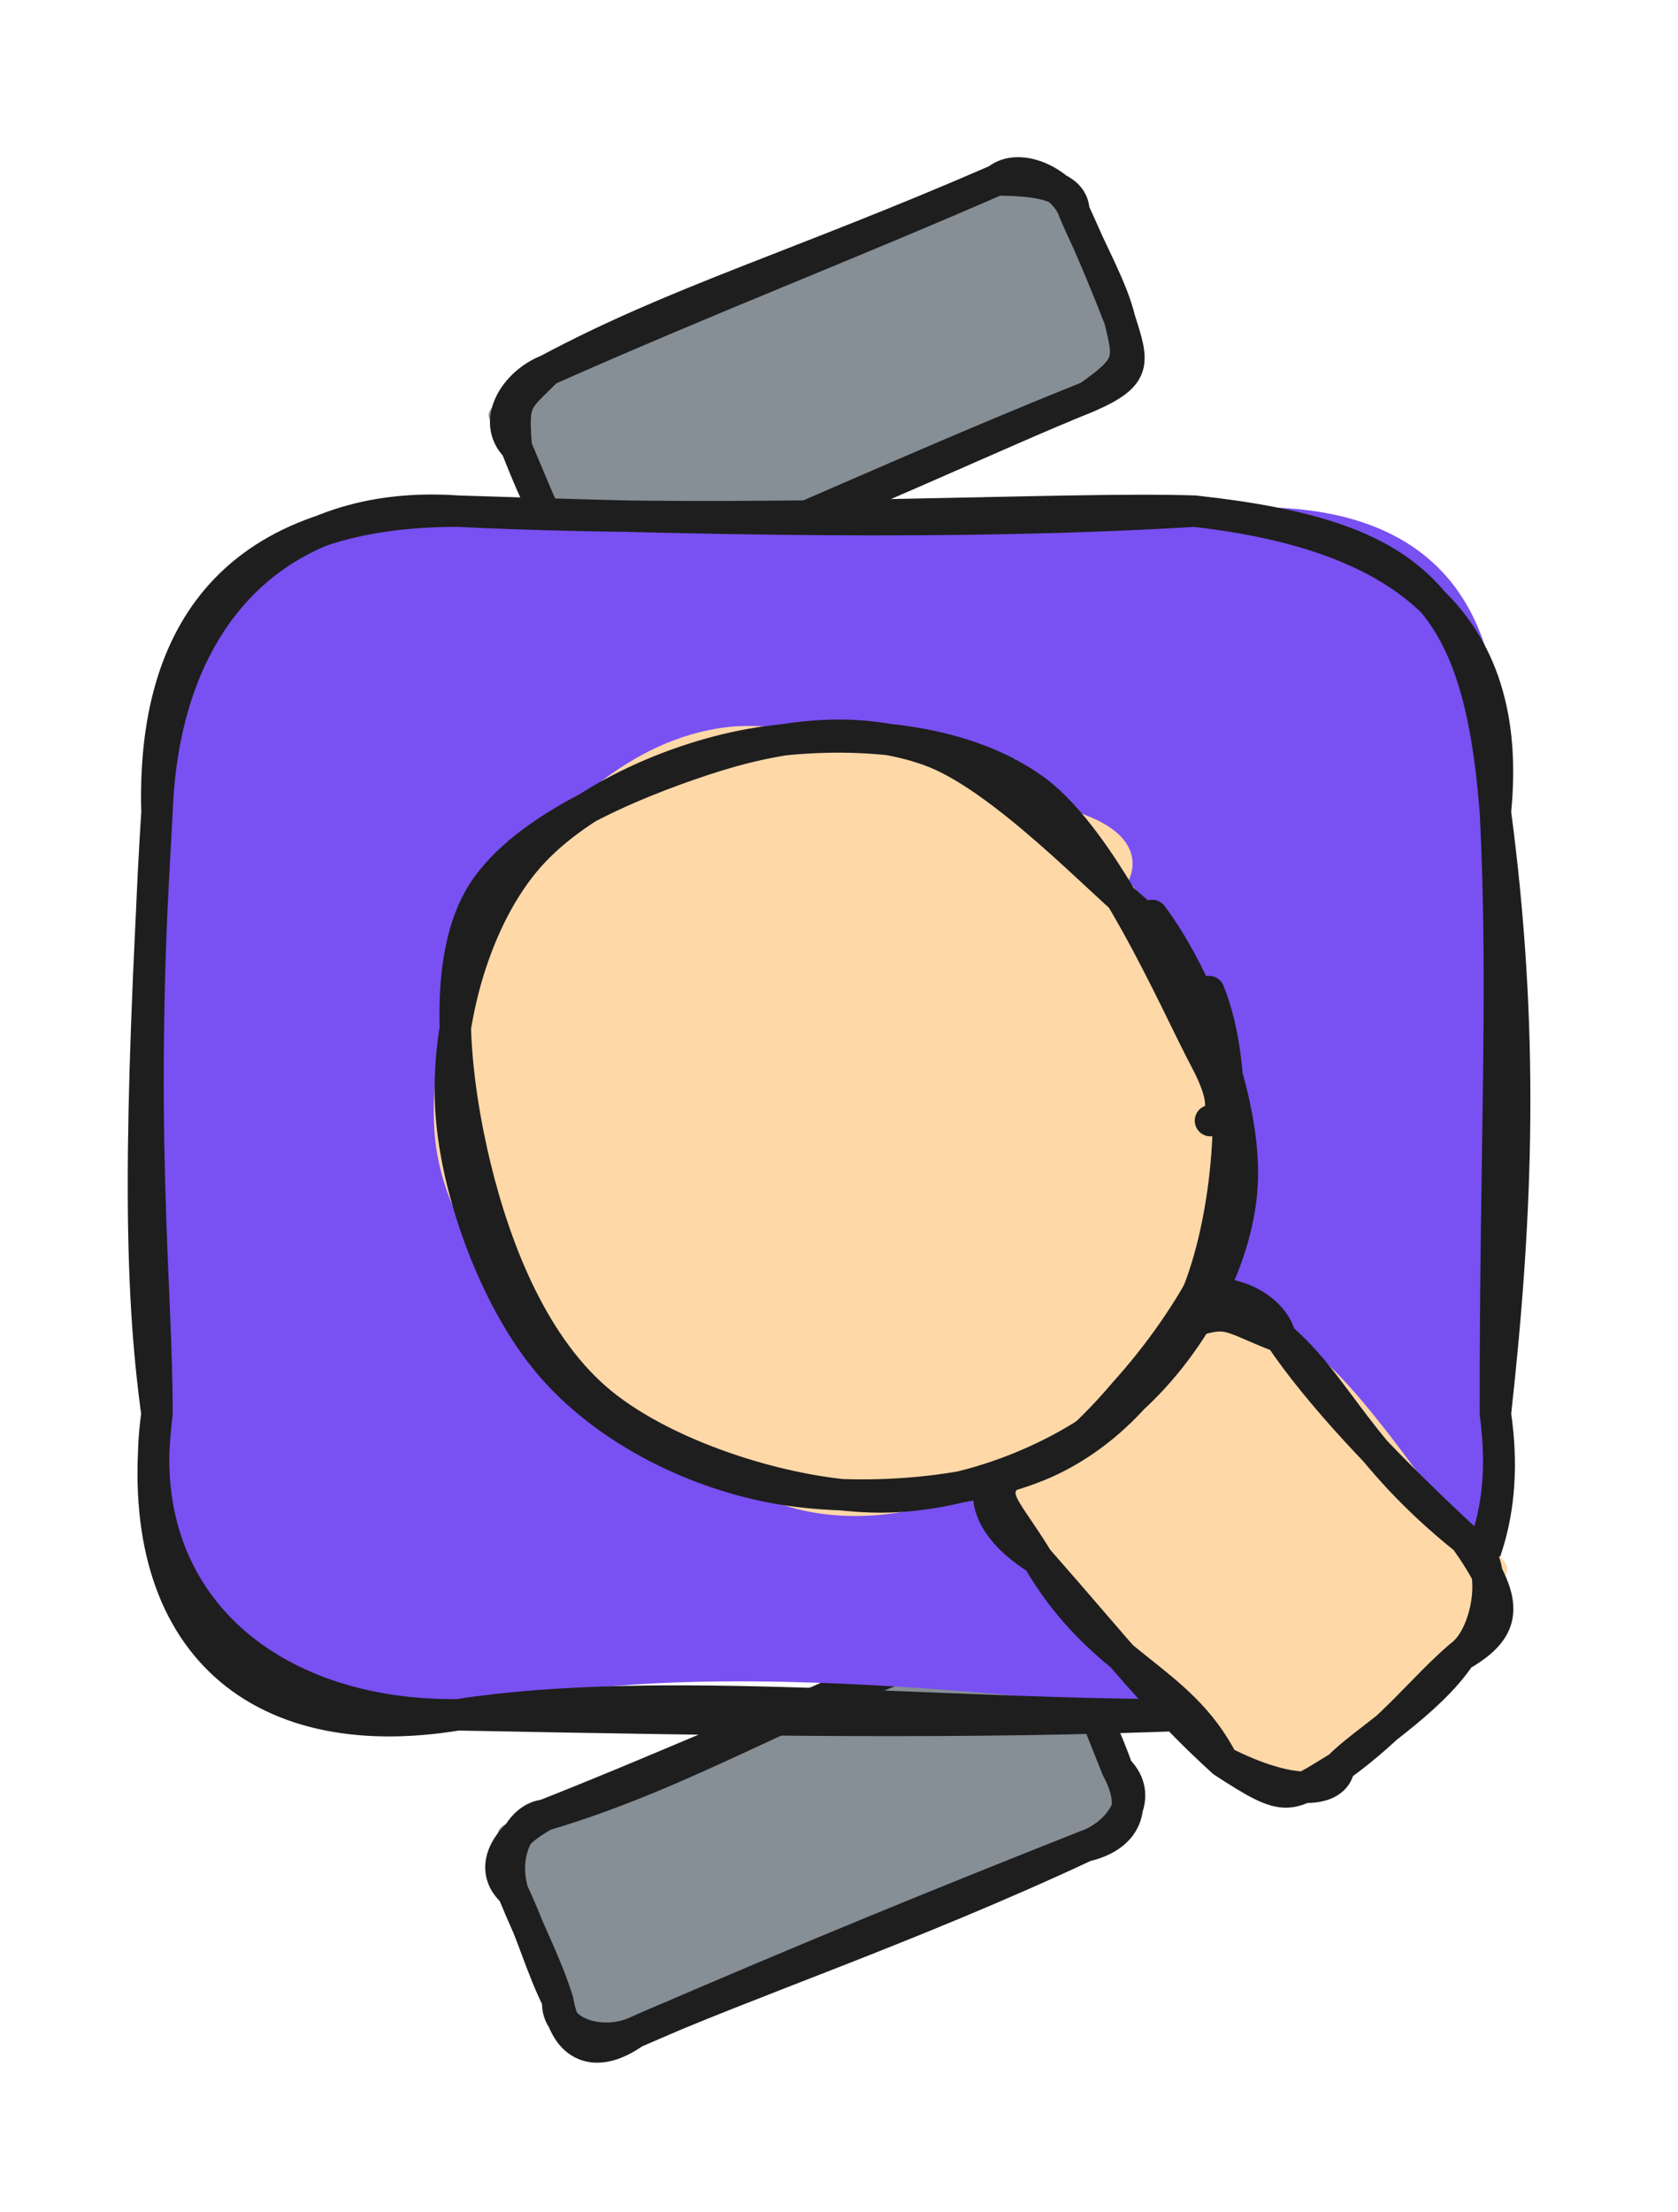 <svg version="1.1" xmlns="http://www.w3.org/2000/svg" viewBox="0 0 106.893 140.842" width="106.893" height="140.842">
  <!-- svg-source:excalidraw -->
  
  <defs>
    <style class="style-fonts">
      @font-face {
        font-family: "Virgil";
        src: url("https://excalidraw.com/Virgil.woff2");
      }
      @font-face {
        font-family: "Cascadia";
        src: url("https://excalidraw.com/Cascadia.woff2");
      }
      @font-face {
        font-family: "Assistant";
        src: url("https://excalidraw.com/Assistant-Regular.woff2");
      }
    </style>
    
  </defs>
  <g stroke-linecap="round" transform="translate(32.64 109.066) rotate(337.539 19.283 7.488)"><path d="M3.74 0 C12.65 1.51, 19.99 -2.15, 34.82 0 C35.39 0.09, 36.94 -0.11, 38.57 3.74 C37.84 5.32, 38.26 9.15, 38.57 11.23 C40.2 14.51, 37 14.4, 34.82 14.98 C24.53 16.89, 16.47 14.03, 3.74 14.98 C0.05 13.41, -0.68 11.51, 0 11.23 C-0.17 8.95, 0.39 7.48, 0 3.74 C0.67 -0.01, -0.67 -1.14, 3.74 0" stroke="none" stroke-width="0" fill="#868e96"></path><path d="M3.74 0 C13.53 1.03, 22.06 -0.67, 34.82 0 M3.74 0 C12.78 0.15, 22.53 -0.2, 34.82 0 M34.82 0 C36.35 0.37, 37.9 2.04, 38.57 3.74 M34.82 0 C38.08 0.89, 37.95 0.69, 38.57 3.74 M38.57 3.74 C38.69 6.23, 38.58 8.7, 38.57 11.23 M38.57 3.74 C38.53 6.62, 38.7 9.57, 38.57 11.23 M38.57 11.23 C38.9 14.41, 37.06 15.36, 34.82 14.98 M38.57 11.23 C39.63 13.68, 36.89 15.13, 34.82 14.98 M34.82 14.98 C22.47 15.54, 11.27 14.76, 3.74 14.98 M34.82 14.98 C24.95 14.84, 16.5 14.77, 3.74 14.98 M3.74 14.98 C0.76 15.65, -0.69 14.18, 0 11.23 M3.74 14.98 C1.57 15.04, -0.98 13.16, 0 11.23 M0 11.23 C0.2 8.73, 0 6.94, 0 3.74 M0 11.23 C-0.17 8.84, 0.15 6.8, 0 3.74 M0 3.74 C-0.83 2.04, 0.4 0.37, 3.74 0 M0 3.74 C0.27 1.18, 2.23 -0.46, 3.74 0" stroke="#1e1e1e" stroke-width="2" fill="none"></path></g><g stroke-linecap="round" transform="translate(32.826 16.919) rotate(337.077 19.283 7.488)"><path d="M3.74 0 C8.44 -2.72, 14.41 -0.08, 34.82 0 C35.69 -1.36, 38.84 0.16, 38.57 3.74 C38.23 7.1, 39.11 9.25, 38.57 11.23 C38.25 13.15, 37.1 17.53, 34.82 14.98 C27.65 14.69, 19.71 13.75, 3.74 14.98 C0.56 12.76, -0.5 15.74, 0 11.23 C0.47 9.4, 0.26 6.18, 0 3.74 C-1.92 0.1, -0.72 0.96, 3.74 0" stroke="none" stroke-width="0" fill="#868e96"></path><path d="M3.74 0 C13.02 -0.85, 21.21 0.14, 34.82 0 M3.74 0 C14.83 -0.2, 24.63 0.12, 34.82 0 M34.82 0 C36.65 0.79, 39.23 2.02, 38.57 3.74 M34.82 0 C36.7 -0.56, 38.73 1.99, 38.57 3.74 M38.57 3.74 C38.57 6.64, 38.91 9.18, 38.57 11.23 M38.57 3.74 C38.67 6.52, 38.62 9.47, 38.57 11.23 M38.57 11.23 C38.31 14.11, 38.25 14.94, 34.82 14.98 M38.57 11.23 C38.14 13.88, 38.09 14.27, 34.82 14.98 M34.82 14.98 C23.29 14.76, 13.29 15.15, 3.74 14.98 M34.82 14.98 C28.15 14.87, 20.27 15.31, 3.74 14.98 M3.74 14.98 C0.56 15.43, 0.28 13.79, 0 11.23 M3.74 14.98 C0.27 14.4, -0.13 14.79, 0 11.23 M0 11.23 C0.01 9.6, -0.01 7.87, 0 3.74 M0 11.23 C0.19 9.56, -0.12 7.82, 0 3.74 M0 3.74 C-0.85 1.61, 1.49 -0.06, 3.74 0 M0 3.74 C0.99 0.79, 1.1 1.07, 3.74 0" stroke="#1e1e1e" stroke-width="2" fill="none"></path></g><g stroke-linecap="round" transform="translate(10 32.546) rotate(0 42.631 38.322)"><path d="M19.16 0 C32.59 0.96, 49.11 -1.05, 66.1 0 C79.26 -1.51, 87.01 3.84, 85.26 19.16 C87.33 28.78, 84.63 35.43, 85.26 57.48 C84.96 73.79, 76.13 74.95, 66.1 76.64 C46.36 74.26, 28.98 73.37, 19.16 76.64 C5.69 79.43, 0.2 69.89, 0 57.48 C0.6 44.97, -2.98 34.36, 0 19.16 C-2.72 7.72, 6.95 -0.37, 19.16 0" stroke="none" stroke-width="0" fill="#7950f2"></path><path d="M19.16 0 C37.84 0.92, 57.57 -0.29, 66.1 0 M19.16 0 C34.34 0.5, 50.79 0.92, 66.1 0 M66.1 0 C80.19 1.54, 84.19 5.41, 85.26 19.16 M66.1 0 C79.21 1.48, 86.49 6.99, 85.26 19.16 M85.26 19.16 C87.06 32.75, 86.73 44.25, 85.26 57.48 M85.26 19.16 C85.84 30.45, 85.24 40.76, 85.26 57.48 M85.26 57.48 C87.12 70.18, 78.13 76.91, 66.1 76.64 M85.26 57.48 C86.8 68.85, 79.95 74.45, 66.1 76.64 M66.1 76.64 C49.77 76.7, 31.94 74.64, 19.16 76.64 M66.1 76.64 C51.77 77.22, 37.74 77, 19.16 76.64 M19.16 76.64 C6.95 76.76, -1.71 69.26, 0 57.48 M19.16 76.64 C6.14 78.78, -1.75 71.71, 0 57.48 M0 57.48 C0.02 49.35, -1.29 39.44, 0 19.16 M0 57.48 C-1.14 49.21, -1.16 39.73, 0 19.16 M0 19.16 C0.47 6.26, 8.1 -0.79, 19.16 0 M0 19.16 C-0.3 8.53, 4.15 -0.01, 19.16 0" stroke="#1e1e1e" stroke-width="2" fill="none"></path></g><g stroke-linecap="round" transform="translate(65.757 88.178) rotate(47.524 13.975 10.473)"><path d="M5.24 0 C6.8 -1.66, 12.64 -1.33, 22.71 0 C27.95 -2.55, 25.17 0.74, 27.95 5.24 C27.84 8.76, 27.91 14.98, 27.95 15.71 C25.21 17.5, 29.27 20.64, 22.71 20.95 C17.07 18.07, 12.48 23.19, 5.24 20.95 C1.94 20.58, -0.68 20.92, 0 15.71 C-1.44 11.25, -1.48 9.14, 0 5.24 C0.56 1.37, 0.42 1.11, 5.24 0" stroke="none" stroke-width="0" fill="#ffd8a8"></path><path d="M5.24 0 C10.02 -0.59, 14.05 1.35, 22.71 0 M5.24 0 C9.42 0.62, 15.34 0.61, 22.71 0 M22.71 0 C25.13 -0.98, 28.24 3.03, 27.95 5.24 M22.71 0 C27.44 0.61, 28.75 1.69, 27.95 5.24 M27.95 5.24 C28.82 8.77, 27.8 13.56, 27.95 15.71 M27.95 5.24 C27.85 8.47, 28.47 11.28, 27.95 15.71 M27.95 15.71 C27.2 19.46, 27.54 19.72, 22.71 20.95 M27.95 15.71 C29.03 17.01, 27.33 19.22, 22.71 20.95 M22.71 20.95 C16.75 19.33, 13.14 22.64, 5.24 20.95 M22.71 20.95 C17.23 21.46, 13.19 21.11, 5.24 20.95 M5.24 20.95 C0.04 19.95, -0.22 21.05, 0 15.71 M5.24 20.95 C-0.01 22.4, -2.04 19.43, 0 15.71 M0 15.71 C-0.66 11.47, -0.67 10.03, 0 5.24 M0 15.71 C-0.36 12.19, 0.21 8.26, 0 5.24 M0 5.24 C1.72 0.95, 1.49 1.87, 5.24 0 M0 5.24 C-2.24 1.73, 2.73 -1.42, 5.24 0" stroke="#1e1e1e" stroke-width="2" fill="none"></path></g><g stroke-linecap="round" transform="translate(27.929 46.951) rotate(47.524 25.43 23.859)"><path d="M16.06 1.83 C20.65 -0.12, 28.32 -0.25, 33.38 1.17 C38.44 2.59, 43.64 5.86, 46.4 10.34 C49.17 14.81, 50.55 22.97, 49.97 28.04 C49.39 33.12, 46.76 37.66, 42.94 40.8 C39.12 43.93, 32.52 46.51, 27.04 46.86 C21.57 47.2, 14.51 45.73, 10.09 42.86 C5.66 39.99, 1.73 34.68, 0.48 29.62 C-0.77 24.55, -1.05 17.53, 2.61 12.48 C6.27 7.43, 18.33 1.23, 22.42 -0.69 C26.51 -2.6, 27.36 0.57, 27.17 0.96 M15.44 1.78 C20.04 0.01, 27.88 0.57, 32.99 2 C38.1 3.43, 43.26 5.89, 46.12 10.34 C48.97 14.78, 50.64 23.34, 50.14 28.66 C49.65 33.98, 47.19 39.14, 43.13 42.26 C39.07 45.38, 31.41 47.1, 25.79 47.38 C20.16 47.66, 13.78 47.19, 9.38 43.93 C4.97 40.66, 0.17 33.07, -0.66 27.79 C-1.48 22.51, 1.67 16.72, 4.42 12.24 C7.18 7.77, 14.01 2.69, 15.86 0.93 C17.71 -0.84, 15.51 1.23, 15.51 1.67" stroke="none" stroke-width="0" fill="#ffd8a8"></path><path d="M35.74 1.23 C40.81 3.12, 46.34 9.11, 48.88 13.69 C51.42 18.27, 52.42 23.8, 50.98 28.69 C49.54 33.59, 44.61 39.81, 40.24 43.06 C35.87 46.32, 30.05 48.46, 24.74 48.22 C19.42 47.99, 12.44 45.12, 8.35 41.65 C4.25 38.19, 0.72 32.49, 0.16 27.42 C-0.39 22.36, 1.91 15.69, 5.01 11.24 C8.1 6.8, 13.11 1.91, 18.74 0.75 C24.37 -0.4, 34.93 3.33, 38.79 4.32 C42.65 5.32, 41.95 6.52, 41.87 6.71 M29.72 0.63 C34.79 1.12, 42.55 4.22, 46.19 7.93 C49.83 11.63, 51.7 17.76, 51.56 22.84 C51.42 27.92, 49.12 34.28, 45.36 38.38 C41.6 42.49, 34.46 46.65, 28.98 47.46 C23.5 48.28, 17.32 45.92, 12.48 43.27 C7.65 40.62, 1.55 36.26, -0.01 31.55 C-1.57 26.84, 1.06 19.6, 3.13 15 C5.19 10.41, 8.01 6.32, 12.36 4.01 C16.71 1.69, 26.2 1.62, 29.24 1.12 C32.28 0.62, 30.72 0.84, 30.6 0.99" stroke="#1e1e1e" stroke-width="2" fill="none"></path></g></svg>